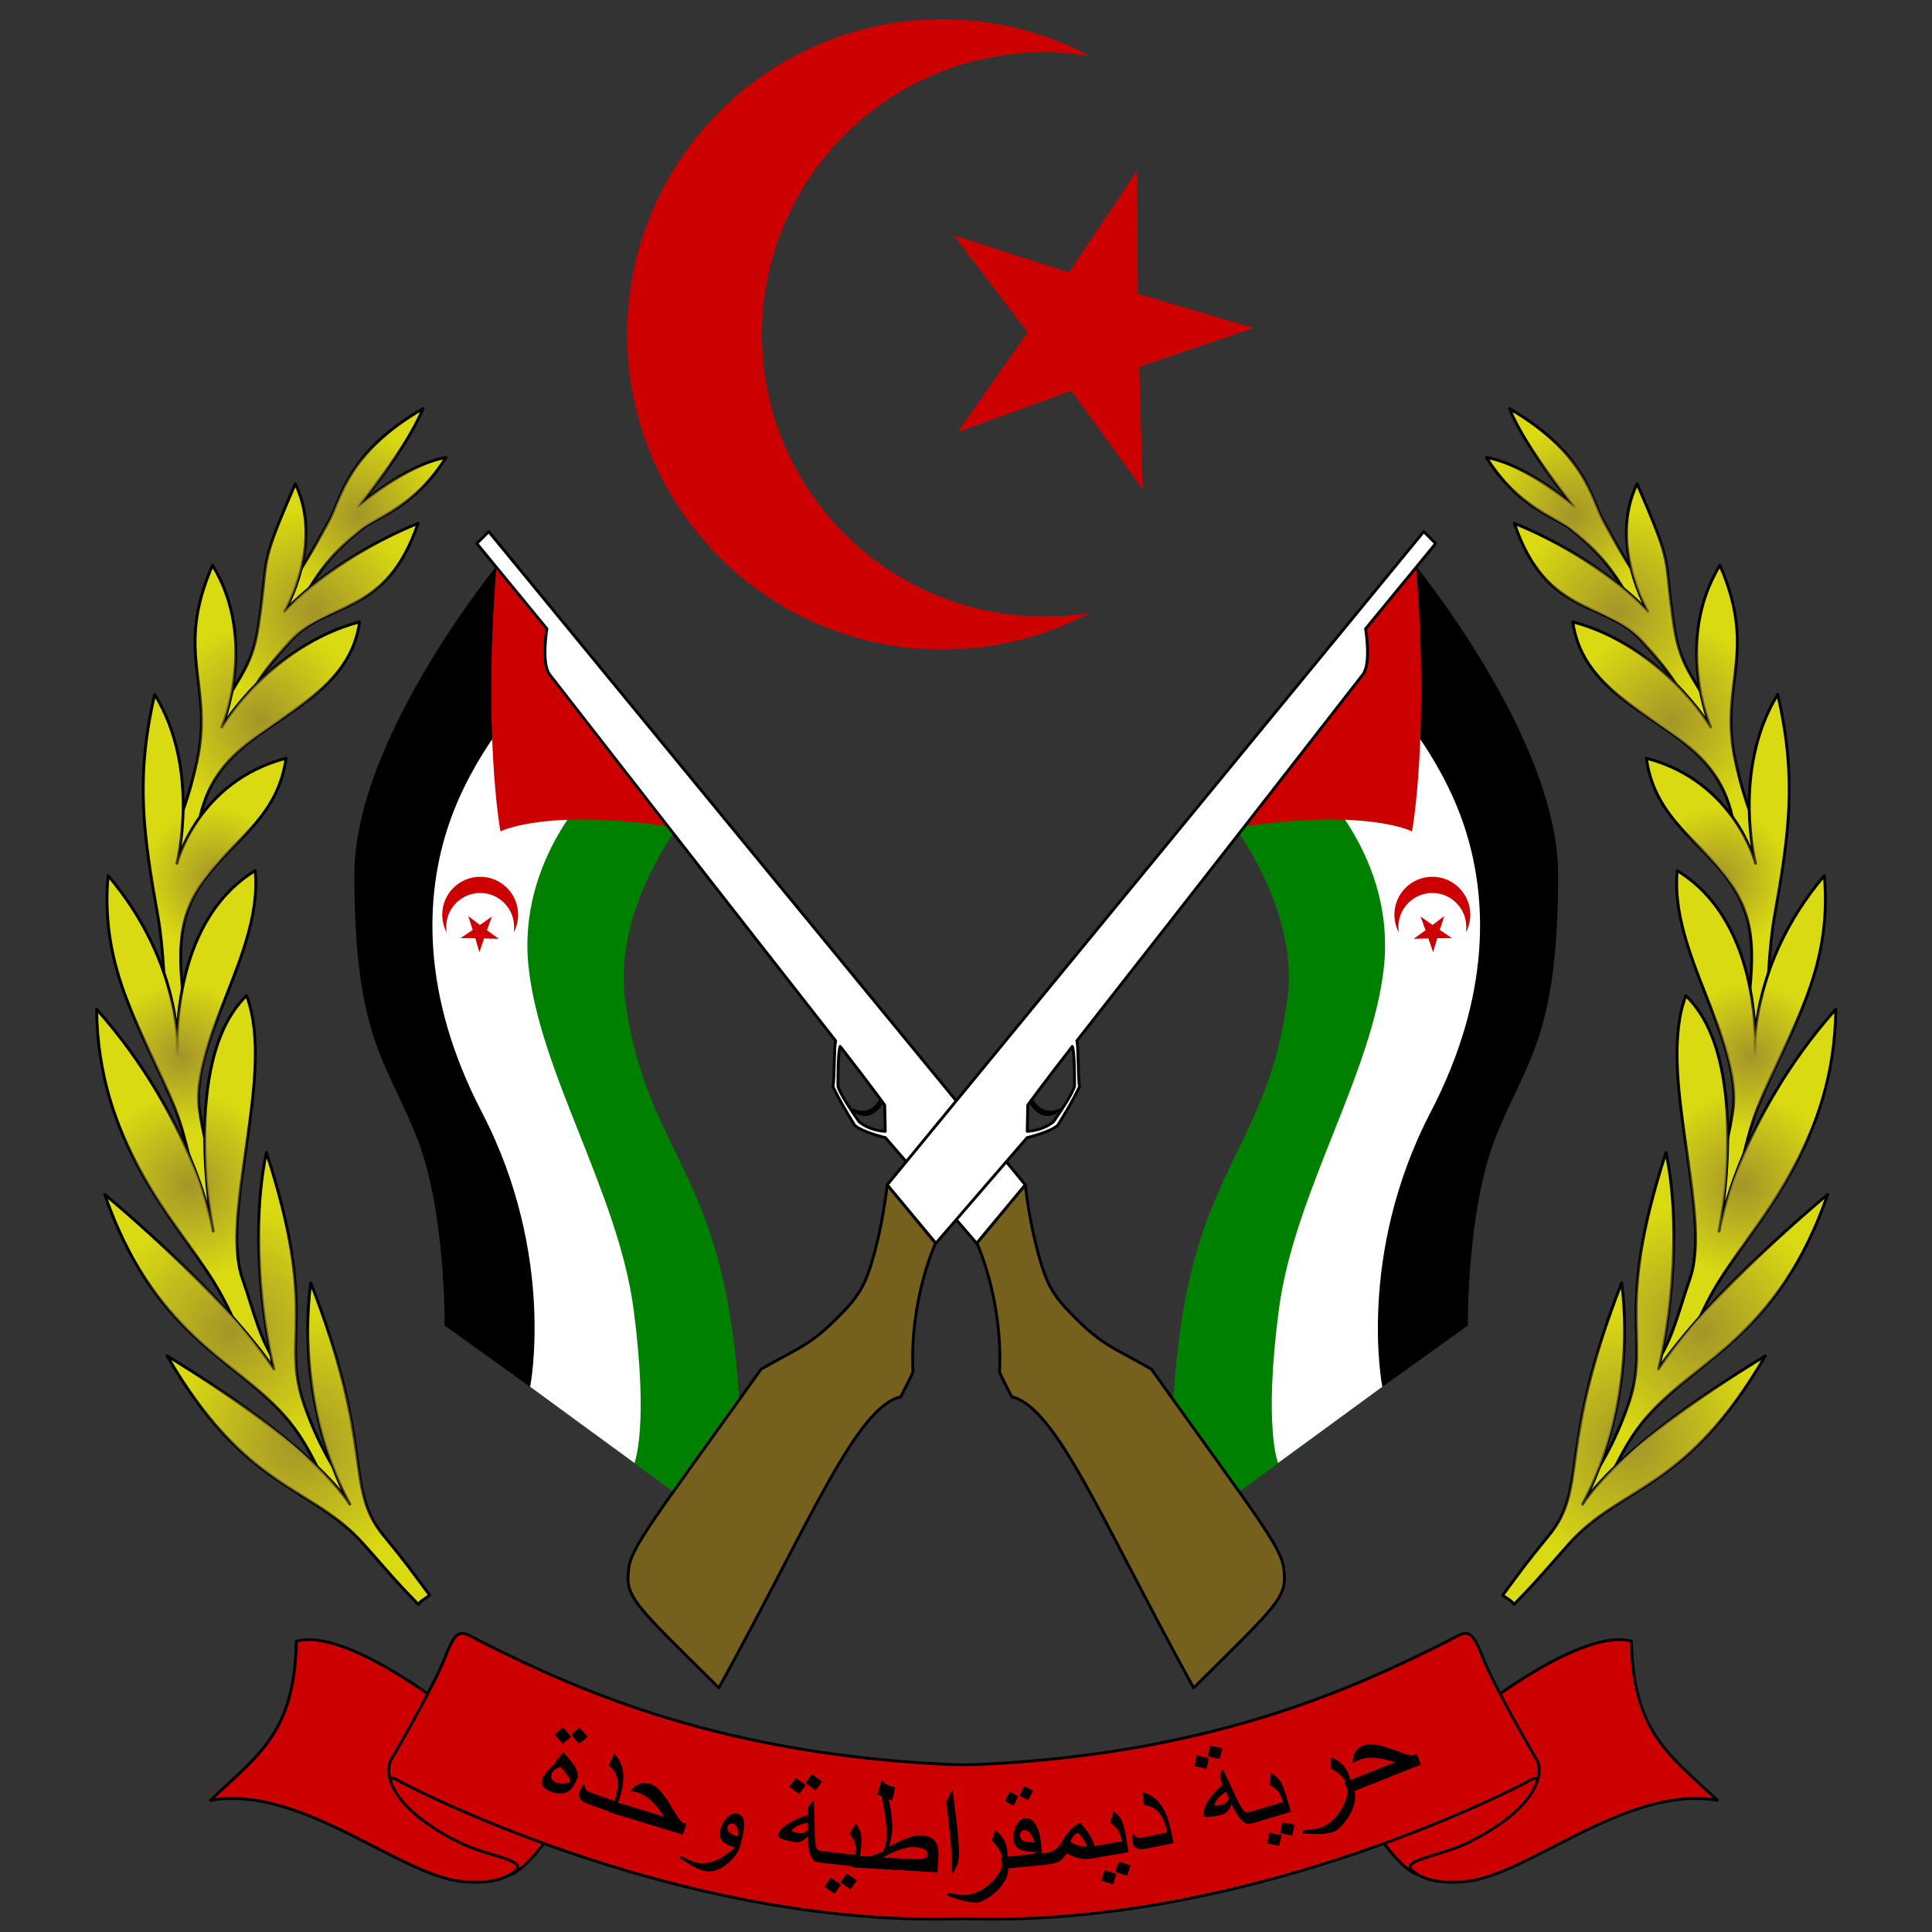 <svg width="300" height="300" viewBox="0 0 300 300" fill="none" xmlns="http://www.w3.org/2000/svg">
<rect x="0" y="0" width="300" height="300" fill="#333333" stroke="none"/>
<path d="M190.127 126.211C190.127 126.211 201.879 140.459 199.912 155.121C196.969 177.072 186.792 180.918 183.234 206.715C180.649 225.452 182.789 238.738 182.789 238.738L207.918 220.262C207.918 220.262 228.823 131.826 205.917 106.196C195.02 120.818 190.127 126.211 190.127 126.211Z" fill="#008000"/>
<path d="M91.496 107.086C68.757 140.332 91.051 221.615 91.051 221.615L69.035 205.825C69.035 205.825 69.257 187.812 64.587 176.248C59.917 164.684 55.025 160.903 55.025 135.774C55.025 114.394 77.93 86.849 77.93 86.849C77.93 86.849 81.544 91.63 91.496 107.086Z" fill="black"/>
<path d="M106.841 126.211C106.841 126.211 95.09 140.459 97.056 155.121C100 177.072 110.177 180.918 113.735 206.715C116.32 225.452 114.18 238.738 114.18 238.738L89.05 220.262C89.05 220.262 68.146 131.826 91.052 106.196C101.949 120.818 106.841 126.211 106.841 126.211Z" fill="#008000"/>
<path d="M92.61 121.764C92.61 121.764 80.298 133.222 82.066 150.067C83.807 166.654 96.022 185.236 98.392 203.379C100.787 221.715 98.511 227.163 98.511 227.163L82.321 215.339C82.321 215.339 86.383 194.929 74.819 172.69C65.36 154.499 65.924 139.11 69.704 127.99C73.485 116.871 81.046 108.865 81.046 108.865L92.61 121.764Z" fill="white"/>
<path d="M105.953 128.658C85.104 125.266 77.71 129.103 77.71 129.103C77.71 129.103 74.819 113.591 77.265 85.737C79.711 88.128 86.16 96.857 86.16 96.857C86.16 96.857 108.343 120.708 105.953 128.658Z" fill="#CC0000"/>
<path d="M137.514 169.846C136.805 172.168 134.896 173.985 132.825 172.585C131.286 171.544 135.232 174.865 137.244 169.784C138.757 165.965 138.098 168.517 137.514 169.846Z" fill="white" stroke="black" stroke-width="0.445" stroke-linejoin="round"/>
<path d="M75.89 82.546L159.215 183.996L151.654 193.058L137.491 176.657C137.491 176.657 133.922 175.818 132.723 174.739C131.415 172.632 130.277 170.692 129.339 168.741C129.598 167.513 129.504 162.409 129.759 161.618C123.669 153.805 112.94 140.23 85.285 104.659C84.039 102.799 84.924 97.64 84.924 97.64L74.041 84.394L75.89 82.546ZM130.466 162.489C130.104 163.263 130.11 167.719 130.121 168.708C130.602 170.092 132.049 172.233 133.39 174.183C134.81 175.356 136.585 175.617 137.463 175.67L137.379 171.598C137.379 171.598 135.17 168.523 130.466 162.489Z" fill="white" stroke="black" stroke-width="0.445" stroke-linejoin="round"/>
<path d="M159.212 183.987L151.694 193.043C151.694 193.043 155.741 201.682 155.21 213.053C156.044 214.935 156.131 214.92 157.1 216.889C164.078 218.535 171.16 236.326 185.344 262.089C198.692 248.861 199.871 248.069 199.354 243.631C198.953 240.19 195.36 235.815 178.783 212.608C172.671 209.098 171.217 208.969 166.628 204.309C163.471 201.103 162.494 199.488 161.104 194.251C159.714 189.014 159.212 183.987 159.212 183.987Z" fill="#76601D" stroke="black" stroke-width="0.445" stroke-linejoin="round"/>
<path d="M77.46 145.784L75.616 144.443L76.39 142.319L74.525 143.631L72.711 142.25L73.403 144.402L71.508 145.673L73.801 145.69L74.443 147.856L75.168 145.715L77.46 145.784Z" fill="#CC0000"/>
<path d="M68.672 141.96C68.713 138.744 71.337 136.145 74.562 136.145C77.813 136.145 80.451 138.784 80.451 142.035C80.451 143.033 80.203 143.974 79.763 144.799C79.81 144.518 79.834 144.229 79.834 143.935C79.834 141.025 77.473 138.664 74.562 138.664C71.652 138.664 69.289 141.025 69.289 143.935C69.289 144.23 69.315 144.519 69.361 144.8C68.921 143.976 68.672 143.034 68.672 142.035C68.672 142.01 68.672 141.985 68.672 141.96Z" fill="#CC0000"/>
<path d="M177.461 76.007L166.324 60.683L148.675 67.113L159.579 51.617L148.105 36.551L165.981 42.298L176.539 26.556L176.683 45.604L194.682 50.941L176.895 56.967L177.461 76.007Z" fill="#CC0000"/>
<path d="M145.692 3.001C118.973 3.34 97.379 25.14 97.379 51.94C97.379 78.951 119.307 100.865 146.318 100.865C154.613 100.865 162.431 98.8 169.279 95.152C166.946 95.537 164.548 95.736 162.107 95.736C137.928 95.736 118.311 76.119 118.311 51.94C118.311 27.761 137.928 8.13 162.107 8.13C164.554 8.13 166.955 8.341 169.293 8.728C162.441 5.074 154.62 3.001 146.318 3.001C146.107 3.001 145.903 2.999 145.692 3.001Z" fill="#CC0000"/>
<path d="M205.473 107.086C228.212 140.332 205.917 221.615 205.917 221.615L227.934 205.825C227.934 205.825 227.711 187.812 232.381 176.248C237.051 164.684 241.944 160.903 241.944 135.774C241.944 114.394 219.038 86.849 219.038 86.849C219.038 86.849 215.424 91.63 205.473 107.086Z" fill="black"/>
<path d="M204.359 121.764C204.359 121.764 216.671 133.222 214.903 150.067C213.162 166.654 200.947 185.236 198.577 203.379C196.182 221.715 198.457 227.163 198.457 227.163L214.647 215.339C214.647 215.339 210.586 194.929 222.15 172.69C231.609 154.499 231.045 139.11 227.265 127.99C223.484 116.871 215.923 108.865 215.923 108.865L204.359 121.764Z" fill="white"/>
<path d="M191.016 128.658C211.865 125.266 219.259 129.103 219.259 129.103C219.259 129.103 222.15 113.591 219.704 85.737C217.258 88.128 210.809 96.857 210.809 96.857C210.809 96.857 188.626 120.708 191.016 128.658Z" fill="#CC0000"/>
<path d="M159.455 169.846C160.163 172.168 162.073 173.985 164.144 172.584C165.682 171.544 161.737 174.865 159.725 169.784C158.212 165.965 158.871 168.517 159.455 169.846Z" fill="white" stroke="black" stroke-width="0.445" stroke-linejoin="round"/>
<path d="M221.083 82.546L137.758 183.996L145.319 193.058L159.482 176.657C159.482 176.657 163.051 175.818 164.25 174.739C165.557 172.632 166.695 170.692 167.634 168.741C167.375 167.513 167.469 162.409 167.213 161.618C173.303 153.805 184.033 140.23 211.687 104.659C212.934 102.799 212.049 97.64 212.049 97.64L222.932 84.394L221.083 82.546ZM166.507 162.489C166.868 163.263 166.862 167.719 166.852 168.708C166.37 170.092 164.924 172.233 163.582 174.183C162.163 175.356 160.388 175.617 159.51 175.67L159.593 171.598C159.593 171.598 161.803 168.523 166.507 162.489Z" fill="white" stroke="black" stroke-width="0.445" stroke-linejoin="round"/>
<path d="M137.757 183.987L145.275 193.043C145.275 193.043 141.228 201.682 141.758 213.053C140.925 214.935 140.837 214.92 139.869 216.889C132.89 218.535 125.809 236.326 111.625 262.089C98.276 248.861 97.098 248.069 97.615 243.631C98.016 240.19 101.609 235.815 118.185 212.608C124.298 209.098 125.752 208.969 130.341 204.309C133.498 201.103 134.474 199.488 135.865 194.251C137.255 189.014 137.757 183.987 137.757 183.987Z" fill="#76601D" stroke="black" stroke-width="0.445" stroke-linejoin="round"/>
<path d="M219.512 145.784L221.357 144.443L220.583 142.319L222.448 143.631L224.261 142.25L223.57 144.402L225.464 145.673L223.172 145.69L222.529 147.856L221.804 145.715L219.512 145.784Z" fill="#CC0000"/>
<path d="M228.301 141.96C228.26 138.744 225.636 136.145 222.41 136.145C219.159 136.145 216.522 138.784 216.522 142.035C216.522 143.033 216.77 143.974 217.209 144.799C217.163 144.518 217.139 144.229 217.139 143.935C217.139 141.025 219.5 138.664 222.41 138.664C225.32 138.664 227.683 141.025 227.683 143.935C227.683 144.23 227.658 144.519 227.611 144.8C228.051 143.976 228.301 143.034 228.301 142.035C228.301 142.01 228.301 141.985 228.301 141.96Z" fill="#CC0000"/>
<path d="M230.216 265.002C230.216 265.002 245.851 252.753 253.32 254.845C253.619 269.085 259.146 272.421 266.664 279.542C252.374 277.102 237.17 291.48 227.229 292.189C219.655 292.729 218.814 290.122 213.188 284.521C213.934 277.724 230.216 265.002 230.216 265.002Z" fill="#CC0000" stroke="black" stroke-width="0.445" stroke-linejoin="round"/>
<path d="M238.88 273.965C238.88 273.965 240.862 279.593 228.181 286.019C223.192 288.547 216.104 288.793 220.171 291.131C217.31 290.142 213.785 284.62 213.785 284.62L238.88 273.965Z" fill="#CC0000" stroke="black" stroke-width="0.445" stroke-linejoin="round"/>
<path d="M69.127 265.002C69.127 265.002 53.493 252.753 46.024 254.845C45.725 269.085 40.198 272.421 32.68 279.542C46.97 277.102 62.174 291.48 72.115 292.189C79.689 292.729 80.53 290.122 86.156 284.521C85.409 277.724 69.127 265.002 69.127 265.002Z" fill="#CC0000" stroke="black" stroke-width="0.445" stroke-linejoin="round"/>
<path d="M60.464 273.965C60.464 273.965 58.483 279.593 71.163 286.019C76.152 288.547 83.241 288.793 79.173 291.131C82.034 290.142 85.559 284.62 85.559 284.62L60.464 273.965Z" fill="#CC0000" stroke="black" stroke-width="0.445" stroke-linejoin="round"/>
<path d="M71.64 253.63C70.828 253.715 70.152 254.635 69.166 257.216C67.368 261.92 60.673 273.353 60.673 273.353C60.673 273.353 59.975 274.635 60.715 276.717C60.69 276.613 60.674 276.506 60.673 276.425C60.673 276.422 60.673 276.415 60.673 276.411C60.675 276.397 60.684 276.369 60.687 276.356C60.688 276.352 60.687 276.344 60.687 276.342C60.689 276.331 60.699 276.312 60.701 276.3C60.701 276.297 60.701 276.289 60.701 276.286C60.702 276.283 60.7 276.275 60.701 276.272C60.703 276.266 60.712 276.25 60.715 276.244C60.717 276.24 60.725 276.224 60.729 276.217C60.73 276.215 60.74 276.206 60.743 276.203C60.748 276.196 60.763 276.182 60.77 276.175C60.774 276.171 60.781 276.164 60.784 276.161C60.79 276.158 60.806 276.15 60.812 276.147C60.817 276.145 60.833 276.137 60.84 276.133C60.847 276.131 60.871 276.123 60.882 276.119C60.892 276.118 60.912 276.12 60.923 276.119C61.152 276.106 61.561 276.263 62.23 276.703C62.23 276.703 102.638 298.31 146.167 297.997C147.334 297.988 148.502 297.967 149.669 297.927C150.837 297.967 152.005 297.988 153.172 297.997C196.7 298.31 237.109 276.703 237.109 276.703C237.71 276.307 238.107 276.14 238.346 276.119C238.372 276.118 238.407 276.118 238.429 276.119C238.436 276.12 238.45 276.118 238.457 276.119C238.468 276.123 238.49 276.13 238.499 276.133C238.506 276.137 238.522 276.145 238.526 276.147C238.531 276.149 238.547 276.157 238.554 276.161C238.556 276.162 238.566 276.173 238.568 276.175C238.577 276.184 238.588 276.194 238.596 276.203C238.598 276.205 238.607 276.214 238.61 276.217C238.613 276.224 238.621 276.24 238.624 276.244C238.626 276.249 238.634 276.265 238.637 276.272C238.638 276.274 238.636 276.283 238.637 276.286C238.641 276.303 238.649 276.325 238.651 276.342C238.652 276.344 238.651 276.352 238.651 276.356C238.654 276.369 238.663 276.397 238.665 276.411C238.665 276.415 238.665 276.422 238.665 276.425C238.664 276.506 238.649 276.613 238.623 276.717C239.369 274.629 238.665 273.353 238.665 273.353C238.665 273.353 231.97 261.92 230.173 257.216C229.112 254.44 228.417 253.591 227.518 253.63C226.84 253.66 226.041 254.2 224.891 254.784C209.004 262.85 190.189 270.579 162.137 273.27C159.545 273.519 156.871 273.723 154.117 273.881C153.079 273.941 152.038 273.987 150.989 274.007C150.902 274.008 150.813 274.005 150.725 274.007C150.463 274.011 150.196 274.019 149.933 274.02C149.758 274.022 149.58 274.02 149.405 274.02C149.147 274.019 148.884 274.011 148.627 274.007C148.539 274.006 148.45 274.007 148.363 274.007C147.314 273.987 146.259 273.941 145.221 273.881C142.463 273.722 139.796 273.519 137.202 273.27C109.154 270.578 90.332 262.85 74.447 254.784C73.297 254.2 72.498 253.66 71.82 253.63C71.757 253.628 71.701 253.624 71.64 253.63Z" fill="#CC0000" stroke="black" stroke-width="0.445" stroke-linejoin="round"/>
<path d="M212.883 270.836C212.429 270.83 212.031 270.9 211.701 271.031C211.03 271.298 210.57 271.729 210.297 272.324C210.109 272.735 210.017 273.217 210.019 273.769C210.337 273.591 210.649 273.427 210.979 273.297C211.515 273.084 212.079 272.962 212.674 272.935C213.203 272.912 213.82 272.97 214.523 273.102C215.088 273.207 215.802 273.382 216.663 273.63L209.7 276.396L209.463 275.687C209.229 274.989 208.873 274.405 208.393 273.936C207.968 273.521 207.406 273.157 206.698 272.838L206.656 274.575C207.261 274.915 207.758 275.28 208.157 275.659C208.506 275.991 208.773 276.332 208.963 276.688L208.769 276.771L209.283 278.022C209.268 278.454 209.153 278.936 208.963 279.482C208.629 280.429 208.14 281.294 207.476 282.067C206.741 282.914 205.943 283.48 205.099 283.763C204.717 283.891 204.284 283.988 203.779 284.054C203.282 284.126 202.797 284.189 202.333 284.249L202.292 284.708C202.819 284.729 203.356 284.745 203.89 284.763C204.521 284.786 205.053 284.785 205.488 284.749C206.06 284.704 206.577 284.596 207.031 284.444C207.525 284.278 208.066 283.84 208.671 283.109C209.309 282.346 209.793 281.53 210.103 280.663C210.457 279.691 210.516 278.838 210.284 278.12L220.638 274.005L219.957 272.324L219.388 272.56C219.087 272.612 218.405 272.439 217.344 272.046C215.978 271.542 214.999 271.219 214.426 271.073C213.848 270.928 213.336 270.843 212.883 270.836ZM187.906 271.059L187.531 272.699L189.393 273.13L189.796 271.462L187.906 271.059ZM185.835 272.588L185.488 274.242L187.336 274.659L187.711 272.991L185.835 272.588ZM189.838 274.645C189.694 274.942 189.585 275.216 189.518 275.479C189.439 275.802 189.429 276.07 189.49 276.299C189.505 276.352 189.57 276.498 189.671 276.716C189.779 276.931 189.852 277.055 189.88 277.105C188.891 277.93 188.108 278.798 187.545 279.704C186.979 280.603 186.779 281.35 186.933 281.928C186.976 282.089 187.27 282.151 187.809 282.122C188.353 282.085 189.01 281.967 189.782 281.761C190.125 281.67 190.419 281.468 190.672 281.177C190.925 280.887 191.099 280.537 191.2 280.107C191.628 281.036 192.066 281.773 192.507 282.317C193.096 283.044 193.635 283.336 194.119 283.207L194.772 283.026V283.04L195.175 282.915L195.55 282.817V282.804L200.457 281.344L199.734 278.898C199.381 277.712 199.038 276.897 198.706 276.438C198.484 276.134 198.045 275.747 197.385 275.284L197.093 277.147C197.754 277.537 198.188 277.857 198.4 278.106C198.709 278.463 198.986 279.029 199.22 279.815L194.244 281.302L193.646 281.455C193.425 281.515 193.11 281.222 192.715 280.58C192.459 280.159 192.123 279.501 191.7 278.592L190.936 276.938C190.731 276.547 190.544 276.168 190.366 275.798C190.195 275.427 190.016 275.043 189.838 274.645ZM159.037 277.355L158.273 278.814L159.649 279.537L160.4 278.064L159.037 277.355ZM156.772 278.217L156.049 279.69L157.397 280.413L158.092 278.926L156.772 278.217ZM190.352 278.217L190.839 279.259C190.589 279.779 190.255 280.097 189.852 280.204C189.523 280.292 189.27 280.341 189.073 280.357C188.877 280.374 188.689 280.366 188.531 280.343C188.661 279.913 188.866 279.543 189.143 279.231C189.418 278.914 189.824 278.581 190.352 278.217ZM177.398 278.272L177.648 280.288C178.698 280.394 179.526 280.865 180.136 281.706C180.627 282.379 180.988 283.322 181.234 284.541L177.287 285.347C177.001 285.405 176.762 285.402 176.578 285.333C176.356 285.251 176.181 285.069 176.05 284.805L175.814 284.861C175.79 285.128 175.784 285.367 175.8 285.583C175.815 285.8 175.845 286.033 175.897 286.292C175.959 286.599 176.171 286.838 176.523 287.001C176.881 287.162 177.26 287.205 177.648 287.126L182.221 286.195L181.86 284.416C181.526 282.768 181.058 281.48 180.456 280.538C179.709 279.37 178.694 278.613 177.398 278.272ZM172.923 281.219L172.408 283.026C173.017 283.493 173.409 283.866 173.59 284.138C173.854 284.53 174.049 285.123 174.188 285.931L169.948 286.654C169.873 286.172 169.614 285.574 169.142 284.861C168.781 284.32 168.312 283.712 167.738 283.054C167.292 283.226 166.817 283.553 166.321 284.027C165.768 284.557 165.324 285.157 164.986 285.82C164.737 286.309 164.442 286.702 164.097 287.001C163.651 287.384 163.111 287.625 162.484 287.71L161.803 287.807L161.623 286C161.529 285.032 161.301 284.211 160.942 283.526C160.488 282.663 159.91 282.263 159.204 282.331C158.589 282.391 158.103 282.8 157.745 283.568C157.427 284.248 157.299 284.954 157.37 285.681C157.45 286.511 157.903 287.066 158.732 287.335C159.099 287.453 159.888 287.541 161.095 287.599C160.752 287.737 160.437 287.827 160.135 287.891C159.841 287.947 159.466 288.002 159.037 288.044L156.452 288.294L156.424 287.64C156.389 286.905 156.203 286.249 155.868 285.667C155.572 285.152 155.129 284.652 154.534 284.152L154.02 285.806C154.51 286.297 154.893 286.778 155.174 287.251C155.4 287.634 155.555 288.011 155.646 288.377L155.479 288.391L155.618 289.795C155.489 290.219 155.252 290.667 154.909 291.157C154.33 291.978 153.618 292.679 152.769 293.242C151.832 293.858 150.919 294.185 150.031 294.229C149.628 294.248 149.173 294.218 148.669 294.145C148.171 294.079 147.686 294.019 147.223 293.951L147.07 294.368C147.572 294.531 148.076 294.705 148.585 294.868C149.186 295.061 149.7 295.188 150.128 295.271C150.69 295.383 151.22 295.433 151.699 295.41C152.219 295.385 152.864 295.101 153.645 294.562C154.466 294 155.14 293.352 155.674 292.602C156.286 291.752 156.587 290.934 156.55 290.17V290.114L161.15 289.67V289.711L162.762 289.503C163.561 289.395 164.154 289.217 164.542 288.975C164.935 288.725 165.306 288.322 165.64 287.779C166.206 288.13 166.829 288.379 167.53 288.53C168.136 288.658 168.681 288.704 169.142 288.641L170.212 288.488V288.46L175.244 287.599L174.827 285.083C174.618 283.864 174.366 283.007 174.09 282.512C173.907 282.183 173.523 281.758 172.923 281.219ZM199.109 282.998L198.789 284.638L200.651 285.027L201.013 283.346L199.109 282.998ZM159.01 284.18C159.411 284.141 159.774 284.369 160.108 284.861C160.279 285.116 160.465 285.518 160.678 286.056C159.952 286.063 159.501 286.044 159.302 286C158.738 285.873 158.421 285.539 158.37 285.014C158.35 284.806 158.4 284.623 158.523 284.458C158.647 284.292 158.816 284.198 159.01 284.18ZM167.405 284.583C167.713 284.891 167.967 285.198 168.169 285.5C168.407 285.86 168.609 286.225 168.753 286.612L168.67 286.765C168.264 286.771 167.819 286.694 167.335 286.542C166.859 286.39 166.48 286.194 166.196 285.959C166.355 285.586 166.508 285.318 166.64 285.153C166.837 284.894 167.085 284.71 167.405 284.583ZM197.093 284.583L196.787 286.251L198.65 286.612L198.984 284.93L197.093 284.583ZM173.701 289.072L173.187 290.67L175.008 291.268L175.55 289.656L173.701 289.072ZM171.519 290.406L171.005 292.033L172.825 292.616L173.34 290.99L171.519 290.406Z" fill="black"/>
<path d="M257.799 95.194C257.48 94.6 255.8 96.949 255.085 96.349C250.752 89.277 249.731 86.925 243.883 82.127C241.653 80.297 235.685 78.874 230.809 71.035C237.304 72.164 244.473 78.695 244.473 78.695C244.473 78.695 237.072 70.028 234.382 63.447C246.321 70.392 246.923 77.269 249.014 80.99C251.868 86.068 252.768 87.652 257.799 95.194Z" fill="#DADA12" stroke="black" stroke-width="0.445" stroke-linejoin="round"/>
<path d="M267.25 113.204C266.931 112.61 265.251 115.404 264.536 114.804C261.315 107.509 259.953 105.091 254.891 99.47C249.129 93.07 240.104 95.93 235.145 81.262C248.488 86.66 255.878 94.917 255.878 94.917C255.878 94.917 249.678 84.481 254.205 75.131C260.203 88.927 258.185 85.889 259.964 97.369C261.027 104.234 263.553 105.44 267.25 113.204Z" fill="#DADA12" stroke="black" stroke-width="0.445" stroke-linejoin="round"/>
<path d="M274.771 134.515C274.452 133.921 271.883 136.492 271.168 135.893C268.836 129.042 269.777 124.508 265.081 118.779C258.902 111.24 245.847 108.346 244.223 96.569C258.011 100.188 265.623 112.892 265.623 112.892C265.623 112.892 259.868 99.564 267.064 87.769C273.062 101.565 266.819 106.31 269.487 118.235C271.003 125.014 272.408 127.64 274.771 134.515Z" fill="#DADA12" stroke="black" stroke-width="0.445" stroke-linejoin="round"/>
<path d="M274.407 164.802C274.087 164.207 271.296 165.444 270.581 164.845C270.695 158.217 273.296 149.265 271.166 142.171C268.1 131.964 257.269 129.514 255.645 117.737C269.432 121.356 272.597 134.06 272.597 134.06C272.597 134.06 268.844 119.621 276.039 107.825C279.146 121.177 277.686 130.037 275.571 142.073C274.419 148.629 274.268 158.371 274.407 164.802Z" fill="#DADA12" stroke="black" stroke-width="0.445" stroke-linejoin="round"/>
<path d="M268.529 192.934C268.21 192.34 265.863 192.91 265.148 192.31C265.707 186.35 268.16 178.549 269.068 172.528C270.702 161.7 259.174 147.862 260.441 135.195C274.007 143.485 272.502 163.75 272.502 163.75C272.502 163.75 271.417 149.978 283.282 135.958C284.61 151.089 277.563 160.414 273.029 171.762C270.765 177.428 269.057 186.949 268.529 192.934Z" fill="#DADA12" stroke="black" stroke-width="0.445" stroke-linejoin="round"/>
<path d="M258.519 213.454C258.199 212.86 256.965 213.652 256.25 213.053C259.7 208.426 260.373 204.407 262.394 198.608C265.997 188.267 257.17 166.825 261.773 154.604C272.225 164.672 266.939 191.164 266.939 191.164C266.939 191.164 269.857 173.834 285.058 156.7C284.83 177.391 273.24 188.791 266.8 199.176C263.424 204.62 262.383 209.47 258.519 213.454Z" fill="#DADA12" stroke="black" stroke-width="0.445" stroke-linejoin="round"/>
<path d="M246.485 234.459C246.166 233.864 245.457 233.737 244.742 233.137C248.192 228.511 250.838 223.834 252.858 218.035C256.461 207.694 250.516 204.065 258.7 178.955C261.982 194.81 257.535 212.563 257.535 212.563C257.535 212.563 264.397 201.806 283.806 185.462C276.346 207.073 264.052 210.639 255.949 219.786C251.127 225.23 250.349 230.475 246.485 234.459Z" fill="#DADA12" stroke="black" stroke-width="0.445" stroke-linejoin="round"/>
<path d="M235.091 249.144C234.771 248.55 234.062 248.29 233.348 247.691C236.798 243.064 236.652 243.124 240.543 238.373C246.645 230.925 241.851 224.727 251.815 199.172C254.319 218.878 245.746 233.559 245.746 233.559C245.746 233.559 250.768 224.774 274.12 210.533C262.059 231.355 251.737 230.583 243.634 239.73C238.812 245.174 238.955 245.16 235.091 249.144Z" fill="#DADA12" stroke="black" stroke-width="0.445" stroke-linejoin="round"/>
<path d="M257.799 95.194C257.48 94.6 255.8 96.949 255.085 96.349C250.752 89.277 249.731 86.925 243.883 82.127C241.653 80.297 235.685 78.874 230.809 71.035C237.304 72.164 244.473 78.695 244.473 78.695C244.473 78.695 237.072 70.028 234.382 63.447C246.321 70.392 246.923 77.269 249.014 80.99C251.868 86.068 252.768 87.652 257.799 95.194Z" fill="url(#paint0_radial_199_67168)"/>
<path d="M267.25 113.204C266.931 112.61 265.251 115.404 264.536 114.804C261.315 107.509 259.953 105.091 254.891 99.47C249.129 93.07 240.104 95.93 235.145 81.262C248.488 86.66 255.878 94.917 255.878 94.917C255.878 94.917 249.678 84.481 254.205 75.131C260.203 88.927 258.185 85.889 259.964 97.369C261.027 104.234 263.553 105.44 267.25 113.204Z" fill="url(#paint1_radial_199_67168)"/>
<path d="M274.771 134.515C274.452 133.921 271.883 136.492 271.168 135.893C268.836 129.042 269.777 124.508 265.081 118.779C258.902 111.24 245.847 108.346 244.223 96.569C258.011 100.188 265.623 112.892 265.623 112.892C265.623 112.892 259.868 99.564 267.064 87.769C273.062 101.565 266.819 106.31 269.487 118.235C271.003 125.014 272.408 127.64 274.771 134.515Z" fill="url(#paint2_radial_199_67168)"/>
<path d="M274.407 164.802C274.087 164.207 271.296 165.444 270.581 164.845C270.695 158.217 273.296 149.265 271.166 142.171C268.1 131.964 257.269 129.514 255.645 117.737C269.432 121.356 272.597 134.06 272.597 134.06C272.597 134.06 268.844 119.621 276.039 107.825C279.146 121.177 277.686 130.037 275.571 142.073C274.419 148.629 274.268 158.371 274.407 164.802Z" fill="url(#paint3_radial_199_67168)"/>
<path d="M268.529 192.933C268.21 192.339 265.863 192.909 265.148 192.309C265.707 186.349 268.16 178.548 269.068 172.527C270.702 161.699 259.174 147.861 260.441 135.194C274.007 143.484 272.502 163.749 272.502 163.749C272.502 163.749 271.417 149.977 283.282 135.957C284.61 151.088 277.563 160.413 273.029 171.761C270.765 177.428 269.057 186.948 268.529 192.933Z" fill="url(#paint4_radial_199_67168)"/>
<path d="M258.519 213.454C258.199 212.86 256.965 213.652 256.25 213.053C259.7 208.426 260.373 204.407 262.394 198.608C265.997 188.267 257.17 166.825 261.773 154.604C272.225 164.672 266.939 191.164 266.939 191.164C266.939 191.164 269.857 173.834 285.058 156.7C284.83 177.391 273.24 188.791 266.8 199.176C263.424 204.62 262.383 209.47 258.519 213.454Z" fill="url(#paint5_radial_199_67168)"/>
<path d="M246.485 234.458C246.166 233.863 245.457 233.736 244.742 233.136C248.192 228.51 250.838 223.833 252.858 218.034C256.461 207.693 250.516 204.064 258.7 178.954C261.982 194.809 257.535 212.562 257.535 212.562C257.535 212.562 264.397 201.805 283.806 185.461C276.346 207.072 264.052 210.638 255.949 219.785C251.127 225.229 250.349 230.474 246.485 234.458Z" fill="url(#paint6_radial_199_67168)"/>
<path d="M235.091 249.144C234.771 248.55 234.062 248.29 233.348 247.691C236.798 243.064 236.652 243.124 240.543 238.373C246.645 230.925 241.851 224.727 251.815 199.172C254.319 218.878 245.746 233.559 245.746 233.559C245.746 233.559 250.768 224.774 274.12 210.533C262.059 231.355 251.737 230.583 243.634 239.73C238.812 245.174 238.955 245.16 235.091 249.144Z" fill="url(#paint7_radial_199_67168)"/>
<path d="M42.264 95.194C42.583 94.6 44.262 96.949 44.977 96.349C49.311 89.277 50.331 86.925 56.179 82.127C58.409 80.297 64.378 78.874 69.254 71.035C62.759 72.164 55.589 78.695 55.589 78.695C55.589 78.695 62.991 70.028 65.68 63.447C53.742 70.392 53.139 77.269 51.048 80.99C48.194 86.068 47.295 87.652 42.264 95.194Z" fill="#DADA12" stroke="black" stroke-width="0.445" stroke-linejoin="round"/>
<path d="M32.809 113.204C33.128 112.61 34.807 115.404 35.522 114.804C38.744 107.509 40.106 105.091 45.168 99.47C50.93 93.07 59.954 95.93 64.914 81.262C51.571 86.66 44.181 94.917 44.181 94.917C44.181 94.917 50.38 84.481 45.854 75.131C39.855 88.927 41.873 85.889 40.095 97.369C39.031 104.234 36.506 105.44 32.809 113.204Z" fill="#DADA12" stroke="black" stroke-width="0.445" stroke-linejoin="round"/>
<path d="M25.291 134.515C25.611 133.921 28.18 136.492 28.894 135.893C31.226 129.042 30.286 124.508 34.981 118.779C41.161 111.24 54.216 108.346 55.84 96.569C42.052 100.188 34.439 112.892 34.439 112.892C34.439 112.892 40.194 99.564 32.999 87.769C27.001 101.565 33.244 106.31 30.576 118.235C29.059 125.014 27.654 127.64 25.291 134.515Z" fill="#DADA12" stroke="black" stroke-width="0.445" stroke-linejoin="round"/>
<path d="M25.656 164.802C25.975 164.207 28.767 165.444 29.481 164.845C29.367 158.217 26.766 149.265 28.897 142.171C31.963 131.964 42.794 129.514 44.418 117.737C30.63 121.356 27.465 134.06 27.465 134.06C27.465 134.06 31.219 119.621 24.023 107.825C20.916 121.177 22.376 130.037 24.491 142.073C25.643 148.629 25.795 158.371 25.656 164.802Z" fill="#DADA12" stroke="black" stroke-width="0.445" stroke-linejoin="round"/>
<path d="M31.534 192.934C31.853 192.34 34.2 192.91 34.914 192.31C34.355 186.35 31.903 178.549 30.994 172.528C29.36 161.7 40.888 147.862 39.621 135.195C26.056 143.485 27.561 163.75 27.561 163.75C27.561 163.75 28.646 149.978 16.78 135.958C15.452 151.089 22.5 160.414 27.033 171.762C29.297 177.428 31.005 186.949 31.534 192.934Z" fill="#DADA12" stroke="black" stroke-width="0.445" stroke-linejoin="round"/>
<path d="M41.54 213.454C41.859 212.86 43.094 213.652 43.809 213.053C40.359 208.426 39.685 204.407 37.664 198.608C34.062 188.267 42.888 166.825 38.286 154.604C27.834 164.672 33.119 191.164 33.119 191.164C33.119 191.164 30.201 173.834 15 156.7C15.229 177.391 26.819 188.791 33.259 199.176C36.635 204.62 37.676 209.47 41.54 213.454Z" fill="#DADA12" stroke="black" stroke-width="0.445" stroke-linejoin="round"/>
<path d="M53.578 234.459C53.897 233.864 54.605 233.737 55.32 233.137C51.87 228.511 49.225 223.834 47.204 218.035C43.601 207.694 49.547 204.065 41.362 178.955C38.081 194.81 42.528 212.563 42.528 212.563C42.528 212.563 35.665 201.806 16.257 185.462C23.716 207.073 36.011 210.639 44.113 219.786C48.935 225.23 49.713 230.475 53.578 234.459Z" fill="#DADA12" stroke="black" stroke-width="0.445" stroke-linejoin="round"/>
<path d="M64.968 249.144C65.287 248.55 65.996 248.29 66.711 247.691C63.261 243.064 63.407 243.124 59.515 238.373C53.414 230.925 58.207 224.727 48.244 199.172C45.74 218.878 54.313 233.559 54.313 233.559C54.313 233.559 49.291 224.774 25.938 210.533C37.999 231.355 48.322 230.583 56.424 239.73C61.246 245.174 61.104 245.16 64.968 249.144Z" fill="#DADA12" stroke="black" stroke-width="0.445" stroke-linejoin="round"/>
<path d="M42.264 95.194C42.583 94.6 44.262 96.949 44.977 96.349C49.311 89.277 50.331 86.925 56.179 82.127C58.409 80.297 64.378 78.874 69.254 71.035C62.759 72.164 55.589 78.695 55.589 78.695C55.589 78.695 62.991 70.028 65.68 63.447C53.742 70.392 53.139 77.269 51.048 80.99C48.194 86.068 47.295 87.652 42.264 95.194Z" fill="url(#paint8_radial_199_67168)"/>
<path d="M32.813 113.204C33.132 112.61 34.811 115.404 35.526 114.804C38.748 107.509 40.11 105.091 45.172 99.47C50.934 93.07 59.958 95.93 64.918 81.262C51.575 86.66 44.185 94.917 44.185 94.917C44.185 94.917 50.384 84.481 45.858 75.131C39.859 88.927 41.877 85.889 40.099 97.369C39.035 104.234 36.51 105.44 32.813 113.204Z" fill="url(#paint9_radial_199_67168)"/>
<path d="M25.291 134.515C25.611 133.921 28.18 136.492 28.894 135.893C31.226 129.042 30.286 124.508 34.981 118.779C41.161 111.24 54.216 108.346 55.84 96.569C42.052 100.188 34.439 112.892 34.439 112.892C34.439 112.892 40.194 99.564 32.999 87.769C27.001 101.565 33.244 106.31 30.576 118.235C29.059 125.014 27.654 127.64 25.291 134.515Z" fill="url(#paint10_radial_199_67168)"/>
<path d="M25.656 164.802C25.975 164.207 28.767 165.444 29.481 164.845C29.367 158.217 26.766 149.265 28.897 142.171C31.963 131.964 42.794 129.514 44.418 117.737C30.63 121.356 27.465 134.06 27.465 134.06C27.465 134.06 31.219 119.621 24.023 107.825C20.916 121.177 22.376 130.037 24.491 142.073C25.643 148.629 25.795 158.371 25.656 164.802Z" fill="url(#paint11_radial_199_67168)"/>
<path d="M31.534 192.933C31.853 192.339 34.2 192.909 34.914 192.309C34.355 186.349 31.903 178.548 30.994 172.527C29.36 161.699 40.888 147.861 39.621 135.194C26.056 143.484 27.561 163.749 27.561 163.749C27.561 163.749 28.646 149.977 16.78 135.957C15.452 151.088 22.5 160.413 27.033 171.761C29.297 177.428 31.005 186.948 31.534 192.933Z" fill="url(#paint12_radial_199_67168)"/>
<path d="M41.544 213.454C41.863 212.86 43.098 213.652 43.812 213.053C40.362 208.426 39.689 204.407 37.668 198.608C34.065 188.267 42.892 166.825 38.29 154.604C27.837 164.672 33.123 191.164 33.123 191.164C33.123 191.164 30.205 173.834 15.004 156.7C15.232 177.391 26.823 188.791 33.263 199.176C36.639 204.62 37.68 209.47 41.544 213.454Z" fill="url(#paint13_radial_199_67168)"/>
<path d="M53.578 234.458C53.897 233.863 54.605 233.736 55.32 233.136C51.87 228.51 49.225 223.833 47.204 218.034C43.601 207.693 49.547 204.064 41.362 178.954C38.081 194.809 42.528 212.562 42.528 212.562C42.528 212.562 35.665 201.805 16.257 185.461C23.716 207.072 36.011 210.638 44.113 219.785C48.935 225.229 49.713 230.474 53.578 234.458Z" fill="url(#paint14_radial_199_67168)"/>
<path d="M64.972 249.144C65.291 248.55 66 248.29 66.715 247.691C63.265 243.064 63.41 243.124 59.519 238.373C53.418 230.925 58.211 224.727 48.248 199.172C45.744 218.878 54.316 233.559 54.316 233.559C54.316 233.559 49.295 224.774 25.942 210.533C38.003 231.355 48.326 230.583 56.428 239.73C61.25 245.174 61.108 245.16 64.972 249.144Z" fill="url(#paint15_radial_199_67168)"/>
<path d="M87.416 268.223L86.123 269.348L87.374 270.78L88.667 269.682L87.416 268.223ZM89.973 268.237L88.695 269.335L89.932 270.794L91.238 269.696L89.973 268.237ZM87.499 272.087L86.249 273.476L86.388 273.574C85.97 273.998 85.559 274.432 85.15 274.853C84.686 275.355 84.359 275.833 84.177 276.284C84.019 276.678 84.075 277.041 84.344 277.396C84.579 277.707 84.93 277.958 85.401 278.147C86.62 278.636 87.605 278.617 88.347 278.091C88.828 277.752 89.247 277.138 89.612 276.229C89.843 275.655 89.682 274.941 89.126 274.088C88.965 273.836 88.421 273.168 87.499 272.087ZM95.352 272.295L94.518 274.158C95.361 274.793 95.823 275.624 95.908 276.659C95.979 277.49 95.815 278.491 95.394 279.662L91.586 278.299C91.311 278.201 91.124 278.065 91.002 277.91C90.855 277.724 90.783 277.482 90.807 277.188L90.585 277.118C90.426 277.334 90.295 277.536 90.196 277.73C90.097 277.923 90.007 278.134 89.918 278.383C89.812 278.677 89.868 278.992 90.085 279.314C90.308 279.638 90.601 279.861 90.974 279.995L94.56 281.288L94.532 281.371L106.041 284.888L106.569 283.15L105.971 282.97C105.704 282.823 105.276 282.258 104.693 281.288C103.94 280.041 103.396 279.189 103.039 278.716C102.318 277.77 101.618 277.186 100.94 276.979C100.249 276.768 99.606 276.81 99.022 277.104C98.618 277.308 98.239 277.63 97.896 278.063C98.256 278.122 98.613 278.21 98.952 278.313C99.504 278.482 100.013 278.741 100.495 279.092C100.923 279.404 101.377 279.828 101.843 280.37C102.219 280.805 102.66 281.39 103.178 282.122L95.978 279.912L95.992 279.87C96.561 278.288 96.824 276.943 96.798 275.825C96.765 274.44 96.284 273.258 95.352 272.295ZM87.027 274.338C87.308 274.646 87.558 274.946 87.791 275.242C88.338 275.933 88.571 276.4 88.472 276.646C88.405 276.813 88.119 276.916 87.611 276.951C87.105 276.98 86.665 276.916 86.304 276.771C85.995 276.646 85.779 276.456 85.665 276.201C85.559 275.941 85.574 275.654 85.706 275.325C85.797 275.099 85.981 274.893 86.262 274.714C86.352 274.659 86.61 274.538 87.027 274.338ZM126.069 275.506L125.069 276.854L126.598 278.008L127.64 276.646L126.069 275.506ZM123.568 276.076L122.567 277.438L124.11 278.577L125.124 277.201L123.568 276.076ZM137.022 276.34C136.835 276.691 136.683 277.055 136.563 277.438C136.451 277.821 136.358 278.22 136.285 278.633L136.911 278.994C137.053 279.664 137.16 280.226 137.244 280.69C137.402 281.583 137.511 282.353 137.578 283.011C137.665 283.914 137.69 284.743 137.647 285.485C137.629 285.811 137.577 286.151 137.481 286.5C137.384 286.842 137.262 287.161 137.119 287.459C136.501 287.792 135.945 288.022 135.465 288.14C135.049 288.241 134.617 288.278 134.145 288.251L133.547 288.223L133.645 287.403C133.788 286.175 133.797 285.274 133.672 284.721C133.589 284.354 133.346 283.836 132.922 283.15L131.907 284.735C132.36 285.354 132.644 285.827 132.741 286.139C132.885 286.589 132.905 287.214 132.811 288.029L127.668 287.431L127.112 287.348C126.885 287.312 126.711 286.914 126.612 286.166C126.548 285.678 126.518 284.931 126.5 283.929L126.473 282.108C126.444 281.667 126.416 281.239 126.403 280.829C126.397 280.42 126.391 280.001 126.389 279.564C126.137 279.778 125.931 279.991 125.764 280.204C125.56 280.467 125.439 280.721 125.402 280.954C125.394 281.009 125.398 281.159 125.402 281.399C125.414 281.64 125.411 281.787 125.416 281.844C124.178 282.197 123.13 282.676 122.247 283.275C121.366 283.868 120.867 284.45 120.774 285.041C120.748 285.205 120.992 285.39 121.497 285.583C122.009 285.769 122.667 285.917 123.456 286.041C123.807 286.097 124.149 286.051 124.499 285.888C124.848 285.726 125.15 285.462 125.416 285.11C125.43 286.133 125.54 286.978 125.722 287.654C125.966 288.558 126.326 289.049 126.82 289.127L127.459 289.224V289.238L127.654 289.266L128.293 289.363V289.335L132.449 289.808L132.435 289.975L145.57 290.739L145.723 288.098C145.776 287.176 145.603 286.454 145.209 285.93C144.775 285.355 144.088 285.039 143.152 284.985C142.416 284.943 141.524 285.142 140.469 285.569C140.12 285.709 139.319 286.092 138.064 286.722C138.181 286.277 138.254 285.949 138.301 285.736C138.433 285.138 138.523 284.588 138.551 284.095C138.584 283.513 138.536 282.79 138.426 281.927C138.323 281.058 138.177 280.209 137.981 279.384L138.12 279.439C138.325 279.514 138.447 279.555 138.495 279.564C138.609 279.285 138.686 279.048 138.732 278.855C138.777 278.663 138.857 278.204 138.968 277.493C138.464 277.416 138.049 277.296 137.731 277.132C137.346 276.929 137.114 276.672 137.022 276.34ZM147.905 277.869C147.745 278.182 147.571 278.515 147.391 278.869C147.217 279.224 147.057 279.55 146.918 279.856C147.037 280.746 147.154 281.615 147.252 282.469C147.413 283.88 147.542 285.242 147.655 286.542C147.774 287.834 147.835 288.835 147.836 289.558C147.836 289.648 147.828 289.822 147.808 290.086C147.794 290.35 147.773 290.593 147.752 290.795L147.947 290.892C148.294 290.287 148.524 289.85 148.628 289.572C148.829 289.05 148.92 288.515 148.92 287.959C148.919 287.257 148.865 286.208 148.739 284.832C148.641 283.727 148.497 282.497 148.322 281.121C148.154 279.745 148.017 278.661 147.905 277.869ZM114.075 281.58C113.645 281.611 113.22 281.856 112.81 282.302C112.34 282.817 112.021 283.414 111.851 284.109C111.665 284.865 111.78 285.474 112.212 285.93C112.593 286.331 113.247 286.638 114.158 286.861C113.449 287.446 112.914 287.866 112.546 288.112C111.818 288.599 111.116 288.937 110.461 289.127C109.622 289.365 108.796 289.385 107.973 289.183C107.642 289.101 107.282 288.956 106.889 288.752C106.5 288.556 106.133 288.376 105.777 288.196L105.513 288.501C105.915 288.758 106.321 289.017 106.722 289.28C107.231 289.598 107.647 289.844 107.973 290.003C108.42 290.22 108.862 290.38 109.307 290.489C110.508 290.784 111.715 290.422 112.935 289.419C114.028 288.521 114.719 287.516 114.992 286.403L115.27 285.249C115.503 284.297 115.592 283.539 115.52 282.956C115.431 282.211 115.093 281.766 114.505 281.621C114.36 281.586 114.218 281.569 114.075 281.58ZM125.416 283.039L125.43 284.193C124.991 284.567 124.563 284.73 124.151 284.665C123.815 284.612 123.56 284.549 123.373 284.485C123.186 284.42 123.021 284.347 122.887 284.262C123.18 283.922 123.522 283.656 123.901 283.484C124.281 283.305 124.785 283.158 125.416 283.039ZM113.546 283.164C113.637 283.152 113.73 283.155 113.824 283.178C114.088 283.243 114.293 283.404 114.422 283.665C114.57 283.966 114.627 284.467 114.617 285.152C113.942 284.986 113.482 284.782 113.227 284.54C112.973 284.292 112.881 283.995 112.963 283.665C113.009 283.476 113.117 283.336 113.282 283.248C113.369 283.201 113.456 283.176 113.546 283.164ZM141.623 286.82C141.76 286.814 141.899 286.812 142.026 286.82C142.706 286.859 143.218 286.987 143.568 287.195C143.926 287.397 144.089 287.675 144.069 288.029C144.038 288.563 143.204 288.777 141.567 288.682L137.036 288.432C137.532 288.161 138.017 287.919 138.481 287.709C139.11 287.425 139.709 287.205 140.26 287.056C140.764 286.918 141.212 286.838 141.623 286.82ZM131.462 290.906L130.503 292.296L132.074 293.38L133.061 291.99L131.462 290.906ZM128.974 291.573L128.029 292.991L129.614 294.061L130.573 292.643L128.974 291.573Z" fill="black"/>
<defs>
<radialGradient id="paint0_radial_199_67168" cx="0" cy="0" r="1" gradientUnits="userSpaceOnUse" gradientTransform="translate(244.304 79.948) scale(13.495 13.495)">
<stop stop-color="#A49528"/>
<stop offset="1" stop-color="#A49528" stop-opacity="0"/>
</radialGradient>
<radialGradient id="paint1_radial_199_67168" cx="0" cy="0" r="1" gradientUnits="userSpaceOnUse" gradientTransform="translate(251.197 95.01) scale(16.053)">
<stop stop-color="#A49528"/>
<stop offset="1" stop-color="#A49528" stop-opacity="0"/>
</radialGradient>
<radialGradient id="paint2_radial_199_67168" cx="0" cy="0" r="1" gradientUnits="userSpaceOnUse" gradientTransform="translate(259.497 111.876) scale(15.274 15.274)">
<stop stop-color="#A49528"/>
<stop offset="1" stop-color="#A49528" stop-opacity="0"/>
</radialGradient>
<radialGradient id="paint3_radial_199_67168" cx="0" cy="0" r="1" gradientUnits="userSpaceOnUse" gradientTransform="translate(266.736 136.419) scale(11.091 11.091)">
<stop stop-color="#A49528"/>
<stop offset="1" stop-color="#A49528" stop-opacity="0"/>
</radialGradient>
<radialGradient id="paint4_radial_199_67168" cx="0" cy="0" r="1" gradientUnits="userSpaceOnUse" gradientTransform="translate(271.895 164.064) scale(11.551 11.551)">
<stop stop-color="#A49528"/>
<stop offset="1" stop-color="#A49528" stop-opacity="0"/>
</radialGradient>
<radialGradient id="paint5_radial_199_67168" cx="0" cy="0" r="1" gradientUnits="userSpaceOnUse" gradientTransform="translate(270.654 184.029) scale(14.404 14.404)">
<stop stop-color="#A49528"/>
<stop offset="1" stop-color="#A49528" stop-opacity="0"/>
</radialGradient>
<radialGradient id="paint6_radial_199_67168" cx="0" cy="0" r="1" gradientUnits="userSpaceOnUse" gradientTransform="translate(264.274 206.706) scale(19.532 19.532)">
<stop stop-color="#A49528"/>
<stop offset="1" stop-color="#A49528" stop-opacity="0"/>
</radialGradient>
<radialGradient id="paint7_radial_199_67168" cx="0" cy="0" r="1" gradientUnits="userSpaceOnUse" gradientTransform="translate(253.734 224.158) scale(20.386)">
<stop stop-color="#A49528"/>
<stop offset="1" stop-color="#A49528" stop-opacity="0"/>
</radialGradient>
<radialGradient id="paint8_radial_199_67168" cx="0" cy="0" r="1" gradientUnits="userSpaceOnUse" gradientTransform="translate(55.759 79.948) rotate(180) scale(13.495 13.495)">
<stop stop-color="#A49528"/>
<stop offset="1" stop-color="#A49528" stop-opacity="0"/>
</radialGradient>
<radialGradient id="paint9_radial_199_67168" cx="0" cy="0" r="1" gradientUnits="userSpaceOnUse" gradientTransform="translate(48.865 95.01) rotate(180) scale(16.053)">
<stop stop-color="#A49528"/>
<stop offset="1" stop-color="#A49528" stop-opacity="0"/>
</radialGradient>
<radialGradient id="paint10_radial_199_67168" cx="0" cy="0" r="1" gradientUnits="userSpaceOnUse" gradientTransform="translate(40.566 111.876) rotate(180) scale(15.274 15.274)">
<stop stop-color="#A49528"/>
<stop offset="1" stop-color="#A49528" stop-opacity="0"/>
</radialGradient>
<radialGradient id="paint11_radial_199_67168" cx="0" cy="0" r="1" gradientUnits="userSpaceOnUse" gradientTransform="translate(33.327 136.419) rotate(180) scale(11.091 11.091)">
<stop stop-color="#A49528"/>
<stop offset="1" stop-color="#A49528" stop-opacity="0"/>
</radialGradient>
<radialGradient id="paint12_radial_199_67168" cx="0" cy="0" r="1" gradientUnits="userSpaceOnUse" gradientTransform="translate(28.168 164.064) rotate(180) scale(11.551 11.551)">
<stop stop-color="#A49528"/>
<stop offset="1" stop-color="#A49528" stop-opacity="0"/>
</radialGradient>
<radialGradient id="paint13_radial_199_67168" cx="0" cy="0" r="1" gradientUnits="userSpaceOnUse" gradientTransform="translate(29.408 184.029) rotate(180) scale(14.404 14.404)">
<stop stop-color="#A49528"/>
<stop offset="1" stop-color="#A49528" stop-opacity="0"/>
</radialGradient>
<radialGradient id="paint14_radial_199_67168" cx="0" cy="0" r="1" gradientUnits="userSpaceOnUse" gradientTransform="translate(35.789 206.706) rotate(180) scale(19.532 19.532)">
<stop stop-color="#A49528"/>
<stop offset="1" stop-color="#A49528" stop-opacity="0"/>
</radialGradient>
<radialGradient id="paint15_radial_199_67168" cx="0" cy="0" r="1" gradientUnits="userSpaceOnUse" gradientTransform="translate(46.329 224.158) rotate(180) scale(20.386)">
<stop stop-color="#A49528"/>
<stop offset="1" stop-color="#A49528" stop-opacity="0"/>
</radialGradient>
</defs>
</svg>
